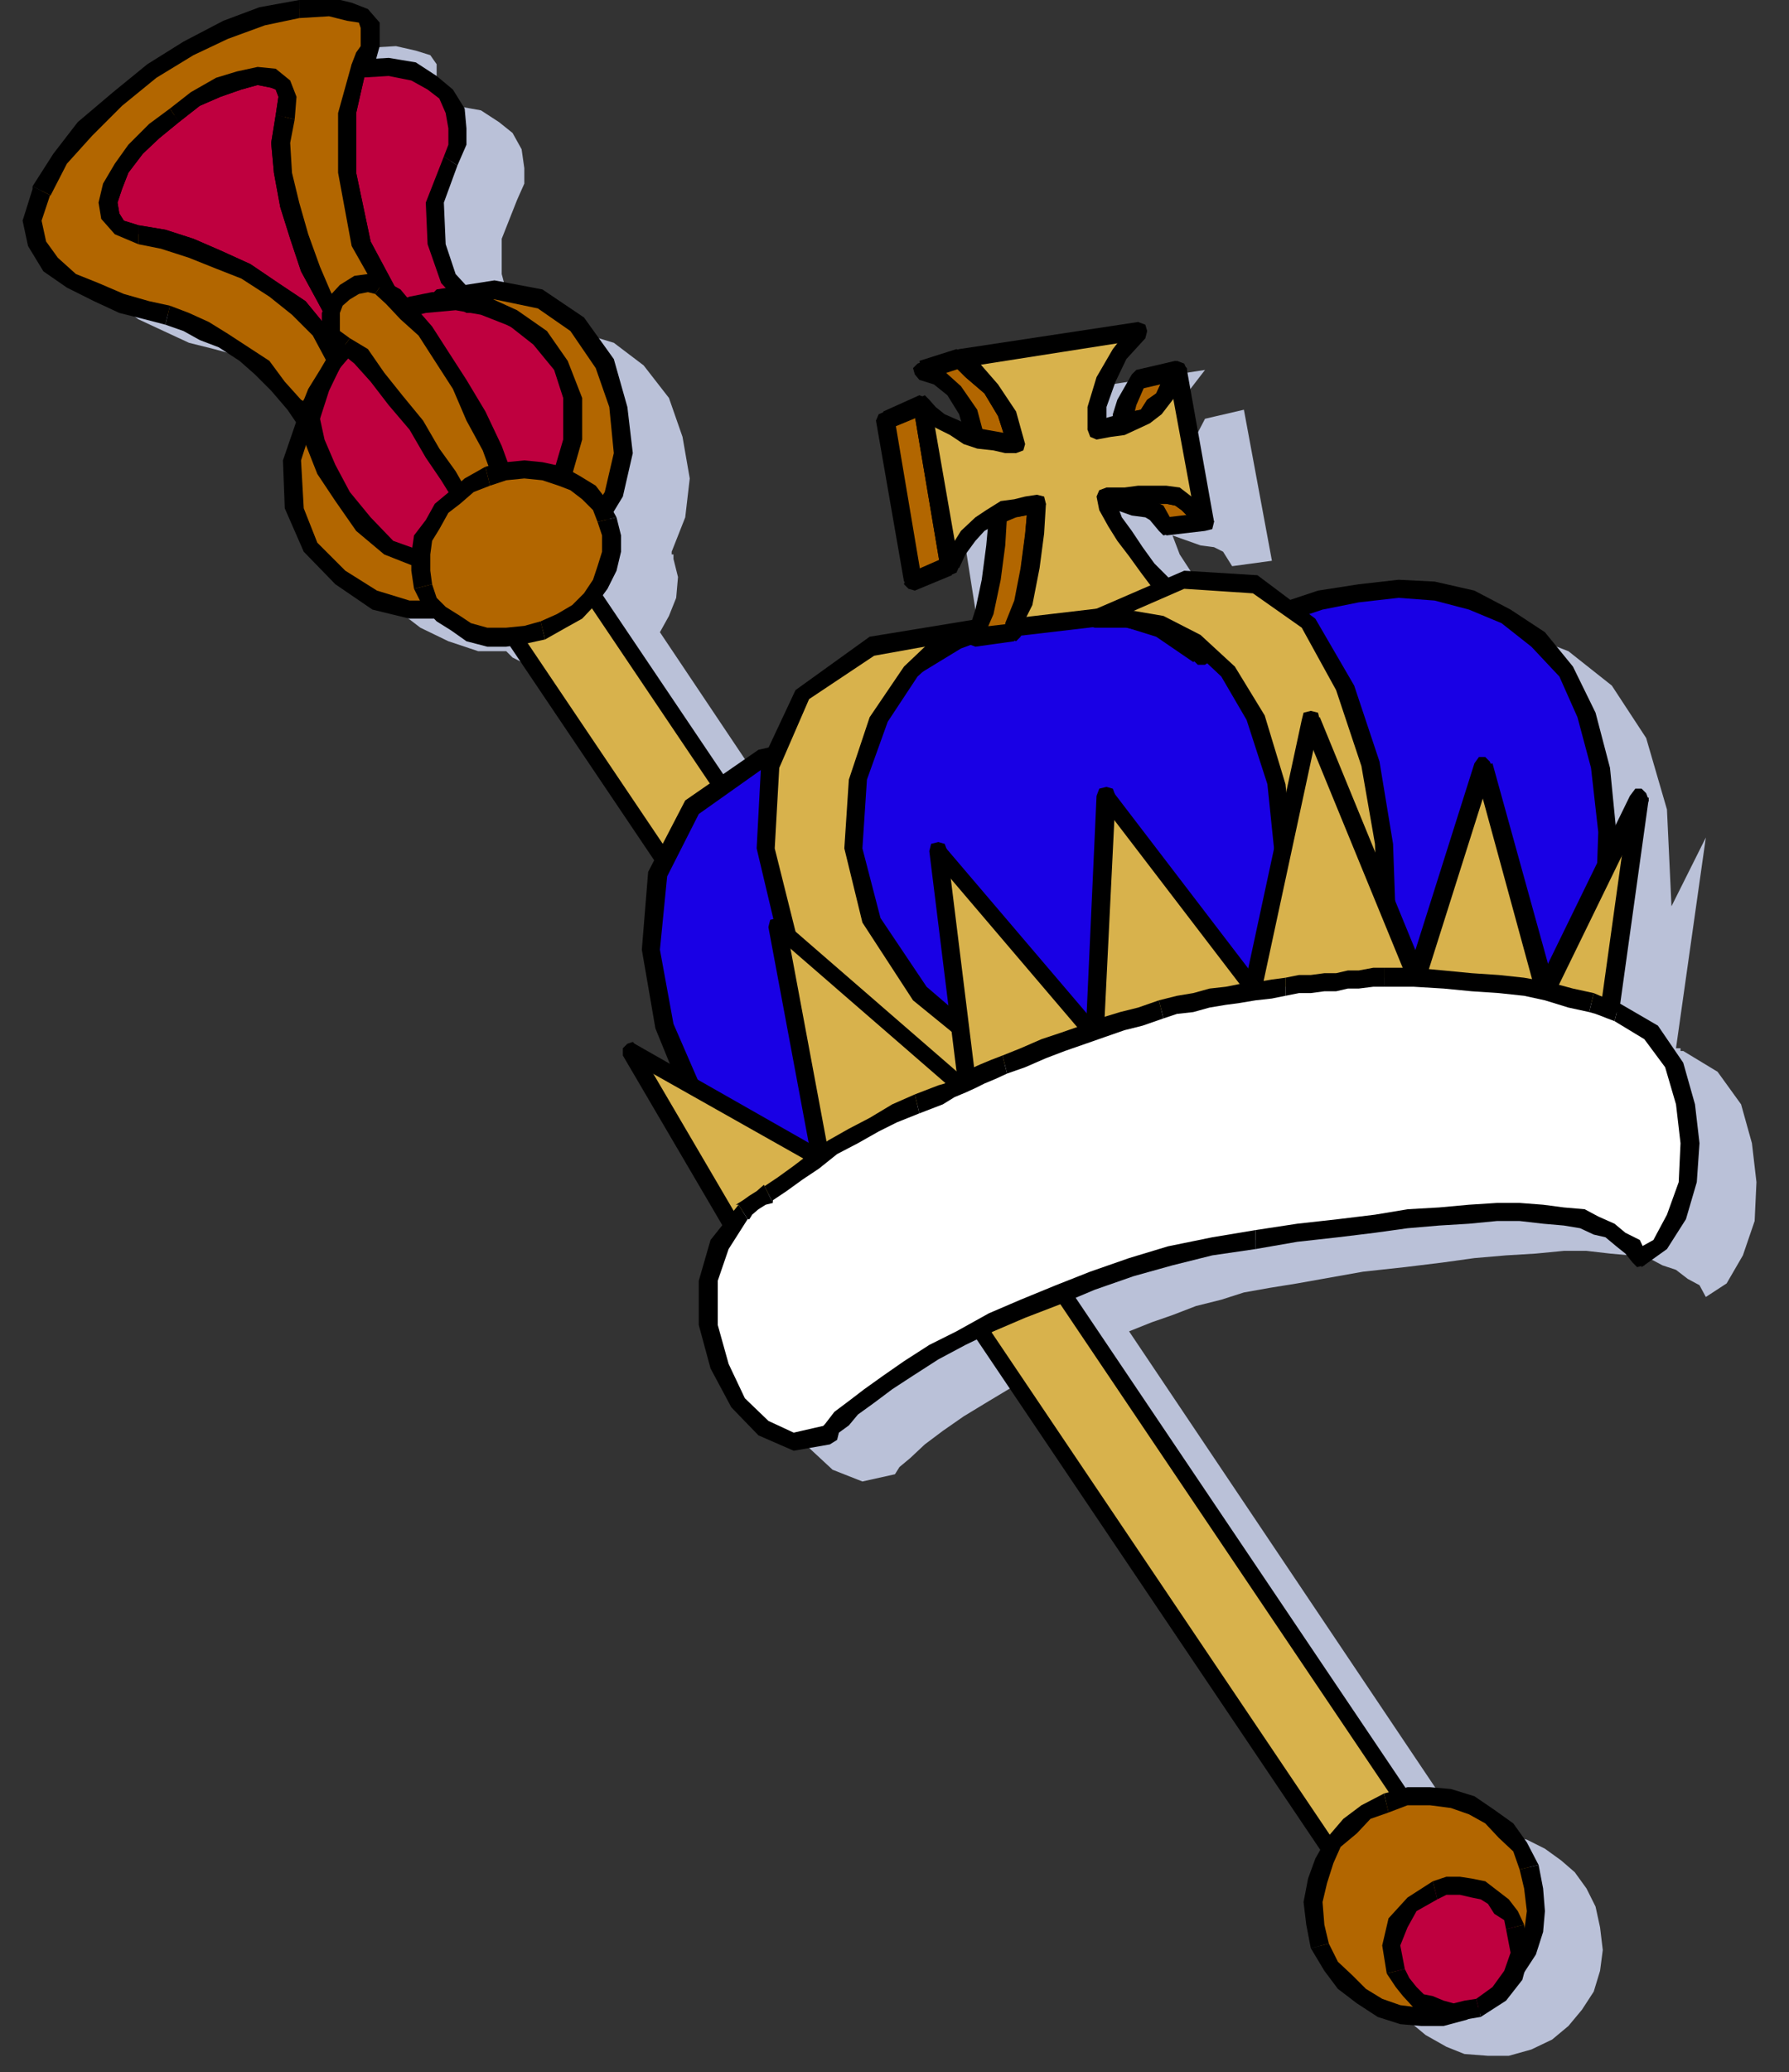 <?xml version="1.0" encoding="UTF-8" standalone="no"?>
<svg
   xmlns:ooo="http://xml.openoffice.org/svg/export"
   xmlns:dc="http://purl.org/dc/elements/1.1/"
   xmlns:cc="http://creativecommons.org/ns#"
   xmlns:rdf="http://www.w3.org/1999/02/22-rdf-syntax-ns#"
   xmlns:svg="http://www.w3.org/2000/svg"
   xmlns="http://www.w3.org/2000/svg"
   xmlns:sodipodi="http://sodipodi.sourceforge.net/DTD/sodipodi-0.dtd"
   xmlns:inkscape="http://www.inkscape.org/namespaces/inkscape"
   version="1.2"
   width="19.79mm"
   height="22.91mm"
   viewBox="0 0 1979 2291"
   preserveAspectRatio="xMidYMid"
   xml:space="preserve"
   id="svg365"
   sodipodi:docname="crown.svg"
   style="fill-rule:evenodd;stroke-width:28.222;stroke-linejoin:round"
   inkscape:version="0.92.5 (2060ec1f9f, 2020-04-08)"><rect x="0" y="0" width="1979" height="2291" fill="#333333" stroke="none"/><sodipodi:namedview
   pagecolor="#ffffff"
   bordercolor="#666666"
   borderopacity="1"
   objecttolerance="10"
   gridtolerance="10"
   guidetolerance="10"
   inkscape:pageopacity="0"
   inkscape:pageshadow="2"
   inkscape:window-width="664"
   inkscape:window-height="487"
   id="namedview367"
   showgrid="false"
   inkscape:zoom="0.2102413"
   inkscape:cx="37.417324"
   inkscape:cy="43.275589"
   inkscape:window-x="0"
   inkscape:window-y="0"
   inkscape:window-maximized="0"
   inkscape:current-layer="svg365" />
 <defs
   class="ClipPathGroup"
   id="defs8">
  <clipPath
   id="presentation_clip_path"
   clipPathUnits="userSpaceOnUse">
   <rect
   x="0"
   y="0"
   width="21000"
   height="29700"
   id="rect2" />
  </clipPath>
  <clipPath
   id="presentation_clip_path_shrink"
   clipPathUnits="userSpaceOnUse">
   <rect
   x="21"
   y="29"
   width="20958"
   height="29641"
   id="rect5" />
  </clipPath>
 </defs>
 <defs
   class="TextShapeIndex"
   id="defs12">
  <g
   ooo:slide="id1"
   ooo:id-list="id3"
   id="g10" />
 </defs>
 <defs
   class="EmbeddedBulletChars"
   id="defs44">
  <g
   id="bullet-char-template-57356"
   transform="matrix(4.8828125e-4,0,0,-4.8828125e-4,0,0)">
   <path
   d="M 580,1141 1163,571 580,0 -4,571 Z"
   id="path14"
   inkscape:connector-curvature="0" />
  </g>
  <g
   id="bullet-char-template-57354"
   transform="matrix(4.8828125e-4,0,0,-4.8828125e-4,0,0)">
   <path
   d="M 8,1128 H 1137 V 0 H 8 Z"
   id="path17"
   inkscape:connector-curvature="0" />
  </g>
  <g
   id="bullet-char-template-10146"
   transform="matrix(4.8828125e-4,0,0,-4.8828125e-4,0,0)">
   <path
   d="M 174,0 602,739 174,1481 1456,739 Z M 1358,739 309,1346 659,739 Z"
   id="path20"
   inkscape:connector-curvature="0" />
  </g>
  <g
   id="bullet-char-template-10132"
   transform="matrix(4.8828125e-4,0,0,-4.8828125e-4,0,0)">
   <path
   d="M 2015,739 1276,0 H 717 l 543,543 H 174 v 393 h 1086 l -543,545 h 557 z"
   id="path23"
   inkscape:connector-curvature="0" />
  </g>
  <g
   id="bullet-char-template-10007"
   transform="matrix(4.8828125e-4,0,0,-4.8828125e-4,0,0)">
   <path
   d="m 0,-2 c -7,16 -16,29 -25,39 l 381,530 c -94,256 -141,385 -141,387 0,25 13,38 40,38 9,0 21,-2 34,-5 21,4 42,12 65,25 l 27,-13 111,-251 280,301 64,-25 24,25 c 21,-10 41,-24 62,-43 C 886,937 835,863 770,784 769,783 710,716 594,584 L 774,223 c 0,-27 -21,-55 -63,-84 l 16,-20 C 717,90 699,76 672,76 641,76 570,178 457,381 L 164,-76 c -22,-34 -53,-51 -92,-51 -42,0 -63,17 -64,51 -7,9 -10,24 -10,44 0,9 1,19 2,30 z"
   id="path26"
   inkscape:connector-curvature="0" />
  </g>
  <g
   id="bullet-char-template-10004"
   transform="matrix(4.8828125e-4,0,0,-4.8828125e-4,0,0)">
   <path
   d="M 285,-33 C 182,-33 111,30 74,156 52,228 41,333 41,471 c 0,78 14,145 41,201 34,71 87,106 158,106 53,0 88,-31 106,-94 l 23,-176 c 8,-64 28,-97 59,-98 l 735,706 c 11,11 33,17 66,17 42,0 63,-15 63,-46 V 965 c 0,-36 -10,-64 -30,-84 L 442,47 C 390,-6 338,-33 285,-33 Z"
   id="path29"
   inkscape:connector-curvature="0" />
  </g>
  <g
   id="bullet-char-template-9679"
   transform="matrix(4.8828125e-4,0,0,-4.8828125e-4,0,0)">
   <path
   d="M 813,0 C 632,0 489,54 383,161 276,268 223,411 223,592 c 0,181 53,324 160,431 106,107 249,161 430,161 179,0 323,-54 432,-161 108,-107 162,-251 162,-431 0,-180 -54,-324 -162,-431 C 1136,54 992,0 813,0 Z"
   id="path32"
   inkscape:connector-curvature="0" />
  </g>
  <g
   id="bullet-char-template-8226"
   transform="matrix(4.8828125e-4,0,0,-4.8828125e-4,0,0)">
   <path
   d="m 346,457 c -73,0 -137,26 -191,78 -54,51 -81,114 -81,188 0,73 27,136 81,188 54,52 118,78 191,78 73,0 134,-26 185,-79 51,-51 77,-114 77,-187 0,-75 -25,-137 -76,-188 -50,-52 -112,-78 -186,-78 z"
   id="path35"
   inkscape:connector-curvature="0" />
  </g>
  <g
   id="bullet-char-template-8211"
   transform="matrix(4.8828125e-4,0,0,-4.8828125e-4,0,0)">
   <path
   d="M -4,459 H 1135 V 606 H -4 Z"
   id="path38"
   inkscape:connector-curvature="0" />
  </g>
  <g
   id="bullet-char-template-61548"
   transform="matrix(4.8828125e-4,0,0,-4.8828125e-4,0,0)">
   <path
   d="m 173,740 c 0,163 58,303 173,419 116,115 255,173 419,173 163,0 302,-58 418,-173 116,-116 174,-256 174,-419 0,-163 -58,-303 -174,-418 C 1067,206 928,148 765,148 601,148 462,206 346,322 231,437 173,577 173,740 Z"
   id="path41"
   inkscape:connector-curvature="0" />
  </g>
 </defs>
 <g
   id="g49"
   transform="translate(-9510,-13704)">
  <g
   id="id2"
   class="Master_Slide">
   <g
   id="bg-id2"
   class="Background" />
   <g
   id="bo-id2"
   class="BackgroundObjects" />
  </g>
 </g>
 <g
   class="SlideGroup"
   id="g363"
   transform="translate(-9510,-13704)">
  <g
   id="g361">
   <g
   id="container-id1">
    <g
   id="id1"
   class="Slide"
   clip-path="url(#presentation_clip_path)">
     <g
   class="Page"
   id="g357">
      <g
   class="Graphic"
   id="g355">
       <g
   id="id3">
        <rect
   class="BoundingBox"
   x="9510"
   y="13704"
   width="1979"
   height="2291"
   id="rect51"
   style="fill:none;stroke:none" />
        <defs
   id="defs56">
         <clipPath
   id="clip_path_1"
   clipPathUnits="userSpaceOnUse">
          <path
   d="m 9510,13704 h 1978 v 2290 H 9510 Z"
   id="path53"
   inkscape:connector-curvature="0" />
         </clipPath>
        </defs>
        <g
   clip-path="url(#clip_path_1)"
   id="g352">
         <path
   d="m 11372,14866 h -3 v -3 h -2 -3 l 33,-233 -38,76 -5,-107 -23,-79 -38,-58 -48,-38 -54,-21 -58,-5 -61,8 -56,15 -15,-10 -16,-10 -15,-8 -18,-5 -18,-3 h -20 l -20,3 -23,5 -23,-25 -18,-28 -15,-23 -8,-21 31,11 15,2 10,5 10,16 44,-6 -31,-167 -43,10 -13,25 -5,18 -8,8 -20,5 v -26 l 10,-30 16,-28 20,-26 -201,31 -41,13 18,7 18,15 15,23 10,28 46,8 h -13 l -12,-3 -16,-2 -15,-5 -15,-8 -15,-7 -11,-8 -10,-10 -38,18 28,178 41,-18 7,-16 11,-12 10,-10 10,-11 10,-5 10,-5 13,-5 10,-2 -10,2 -8,3 -5,5 h -2 l -3,28 -2,33 -8,35 -10,28 -46,3 -41,8 -35,12 -31,16 -23,20 -20,23 -15,28 -13,28 -18,7 -15,8 -15,8 -13,10 -140,-209 10,-18 8,-20 2,-23 -5,-20 v -3 -2 h -2 v -3 l 15,-38 5,-43 -8,-46 -15,-43 -28,-36 -33,-25 -43,-13 -51,3 -20,-28 -10,-38 v -39 l 17,-43 8,-18 v -17 l -3,-21 -10,-18 -15,-12 -20,-13 -28,-5 -33,3 7,-13 5,-13 v -13 -10 l -7,-10 -16,-5 -22,-5 -34,2 -40,8 -41,15 -41,21 -40,25 -39,31 -35,33 -28,33 -20,35 -11,33 5,26 16,23 23,17 28,13 28,13 28,7 22,6 21,7 20,8 21,13 20,12 18,16 20,20 15,18 16,23 -13,50 2,44 13,35 23,33 30,23 31,15 33,11 h 31 l 7,7 10,5 8,5 10,5 10,3 13,3 h 10 13 l 165,244 -10,61 3,63 12,64 23,61 -63,-36 112,191 -21,36 -7,43 5,43 12,43 21,38 28,26 33,13 36,-8 5,-8 12,-10 16,-15 20,-15 23,-16 28,-17 30,-18 33,-18 387,575 -10,25 -5,25 v 28 l 5,28 13,23 12,18 18,15 23,13 20,8 26,2 h 23 l 25,-7 23,-11 18,-15 15,-18 13,-20 7,-23 3,-23 -3,-25 -5,-23 -10,-20 -13,-18 -15,-13 -18,-13 -20,-10 -20,-5 h -21 l -23,3 -376,-560 25,-10 23,-8 26,-10 28,-7 25,-8 28,-5 31,-5 28,-5 45,-8 46,-5 41,-5 36,-5 35,-3 33,-2 31,-3 h 25 l 26,3 22,2 21,3 15,8 15,5 13,10 13,7 7,13 23,-15 18,-31 13,-38 2,-43 -5,-43 -12,-43 -26,-36 z"
   id="path58"
   inkscape:connector-curvature="0"
   style="fill:#bac1d8;stroke:none" />
         <path
   d="m 11013,15797 -959,-1424 -12,-21 -3,-20 8,-18 12,-12 16,-8 20,-3 20,8 18,15 959,1424 z"
   id="path60"
   inkscape:connector-curvature="0"
   style="fill:#d8b24c;stroke:none" />
         <path
   d="m 10047,14378 v 0 l 959,1424 15,-10 -959,-1424 v 0 0 l -5,-5 -5,2 -5,5 z"
   id="path62"
   inkscape:connector-curvature="0"
   style="fill:#000000;stroke:none" />
         <path
   d="m 10141,14309 v 0 l -21,-18 -25,-10 -23,3 -18,10 -15,15 -10,23 2,23 16,23 15,-10 -10,-18 -3,-18 5,-13 11,-10 12,-5 18,-2 15,5 16,12 v 0 z"
   id="path64"
   inkscape:connector-curvature="0"
   style="fill:#000000;stroke:none" />
         <path
   d="m 11097,15746 3,-13 -959,-1424 -15,10 959,1424 2,-12 -2,12 5,5 7,-2 3,-5 v -8 z"
   id="path66"
   inkscape:connector-curvature="0"
   style="fill:#000000;stroke:none" />
         <path
   d="m 11006,15802 12,2 79,-58 -10,-15 -79,58 13,3 -13,-3 -5,5 3,5 5,5 h 7 z"
   id="path68"
   inkscape:connector-curvature="0"
   style="fill:#000000;stroke:none" />
         <path
   d="m 10156,14141 -15,-30 -18,-23 -23,-20 -28,-16 -28,-10 -30,-5 -33,3 -31,7 -28,16 -25,20 -18,23 -15,28 -11,30 -5,28 v 31 l 8,28 15,30 18,23 23,20 28,16 28,10 30,5 33,-3 31,-7 28,-15 25,-18 21,-23 15,-28 10,-28 5,-31 -2,-30 z"
   id="path70"
   inkscape:connector-curvature="0"
   style="fill:#bf003f;stroke:none" />
         <path
   d="m 9953,14057 v 0 l 28,-7 33,-3 28,5 28,11 25,12 20,21 18,20 13,28 20,-5 -18,-33 -17,-26 -26,-20 -30,-18 -28,-10 -33,-5 -33,2 -33,8 v 0 z"
   id="path72"
   inkscape:connector-curvature="0"
   style="fill:#000000;stroke:none" />
         <path
   d="m 9866,14248 v 0 l -8,-25 v -31 l 6,-25 10,-31 12,-25 18,-21 23,-20 26,-13 -5,-20 -31,18 -28,20 -18,26 -18,30 -10,31 -5,30 v 31 l 8,30 v 0 z"
   id="path74"
   inkscape:connector-curvature="0"
   style="fill:#000000;stroke:none" />
         <path
   d="m 10059,14335 v 0 l -28,7 -33,3 -28,-5 -28,-10 -25,-13 -20,-21 -18,-20 -13,-28 -20,5 18,33 17,26 26,20 30,18 28,10 33,5 33,-2 34,-8 v 0 z"
   id="path76"
   inkscape:connector-curvature="0"
   style="fill:#000000;stroke:none" />
         <path
   d="m 10146,14144 v 0 l 8,28 2,30 -5,28 -10,28 -13,26 -18,20 -25,18 -26,13 6,20 30,-18 25,-18 23,-25 18,-31 10,-28 5,-33 -2,-30 -8,-33 v 0 z"
   id="path78"
   inkscape:connector-curvature="0"
   style="fill:#000000;stroke:none" />
         <path
   d="m 9907,13780 -13,49 v 66 l 15,79 41,73 8,-2 7,-3 13,-2 10,-3 h 13 l 10,-2 13,2 7,3 -25,-28 -13,-38 -2,-46 18,-46 7,-18 v -18 l -2,-20 -11,-18 -15,-12 -20,-13 -28,-5 z"
   id="path80"
   inkscape:connector-curvature="0"
   style="fill:#bf003f;stroke:none" />
         <path
   d="m 9948,14037 10,5 -38,-71 -16,-76 v -66 l 10,-44 -15,-10 -15,54 v 66 l 15,81 43,76 11,5 -11,-5 6,5 7,-2 3,-5 v -8 z"
   id="path82"
   inkscape:connector-curvature="0"
   style="fill:#000000;stroke:none" />
         <path
   d="m 10026,14047 11,-18 -11,-2 -15,-3 -10,3 h -13 l -10,2 -15,3 -8,3 -7,2 5,20 7,-2 8,-3 10,-2 10,-3 h 13 l 10,-2 10,2 5,3 11,-18 -11,18 h 8 l 8,-8 v -7 l -5,-6 z"
   id="path84"
   inkscape:connector-curvature="0"
   style="fill:#000000;stroke:none" />
         <path
   d="m 10001,13877 v 0 l -20,51 2,46 15,43 28,30 11,-15 -23,-25 -11,-33 -2,-46 15,-41 v 0 z"
   id="path86"
   inkscape:connector-curvature="0"
   style="fill:#000000;stroke:none" />
         <path
   d="m 9914,13785 -7,5 33,-2 25,5 18,10 13,10 7,16 3,17 v 18 l -5,13 15,10 10,-23 v -18 l -2,-22 -13,-21 -18,-15 -23,-15 -30,-5 -33,2 -8,5 8,-5 -8,3 -2,7 2,8 8,2 z"
   id="path88"
   inkscape:connector-curvature="0"
   style="fill:#000000;stroke:none" />
         <path
   d="m 9897,14080 -13,-20 -15,-28 -16,-31 -12,-35 -10,-36 -8,-35 -3,-33 5,-28 3,-23 -5,-13 -10,-8 -18,-2 -20,5 -23,8 -26,12 -23,18 -23,18 -20,20 -15,21 -10,20 -5,18 2,15 10,13 21,7 28,5 30,11 31,12 30,13 31,20 28,21 23,25 17,31 z"
   id="path90"
   inkscape:connector-curvature="0"
   style="fill:#bf003f;stroke:none" />
         <path
   d="m 9815,13831 v 0 l -5,31 3,33 7,38 11,35 12,36 18,33 15,28 13,20 15,-10 -12,-20 -16,-28 -12,-28 -13,-36 -10,-35 -8,-33 -2,-33 5,-26 v 0 z"
   id="path92"
   inkscape:connector-curvature="0"
   style="fill:#000000;stroke:none" />
         <path
   d="m 9708,13839 v 0 l 23,-18 23,-10 23,-8 18,-5 15,3 5,2 3,8 -3,20 21,5 2,-25 -7,-18 -16,-13 -20,-2 -23,5 -23,7 -28,16 -23,18 v 0 z"
   id="path94"
   inkscape:connector-curvature="0"
   style="fill:#000000;stroke:none" />
         <path
   d="m 9663,13953 v 0 l -16,-5 -5,-8 -2,-12 5,-15 7,-18 16,-21 18,-17 22,-18 -10,-15 -23,17 -23,23 -15,21 -13,22 -5,21 3,18 15,17 26,11 v 0 z"
   id="path96"
   inkscape:connector-curvature="0"
   style="fill:#000000;stroke:none" />
         <path
   d="m 9874,14096 18,2 -21,-33 -23,-28 -30,-20 -31,-21 -33,-15 -30,-13 -31,-10 -30,-5 v 21 l 25,5 31,10 30,12 28,11 31,20 25,20 23,23 15,28 18,3 -18,-3 5,5 8,3 5,-5 3,-8 z"
   id="path98"
   inkscape:connector-curvature="0"
   style="fill:#000000;stroke:none" />
         <path
   d="m 9889,14085 v -10 l -15,21 15,10 15,-21 v -10 10 -7 l -2,-5 -8,-3 -5,5 z"
   id="path100"
   inkscape:connector-curvature="0"
   style="fill:#000000;stroke:none" />
         <path
   d="m 9881,14101 -10,17 -10,18 -8,21 -2,17 -15,-22 -18,-21 -18,-20 -20,-15 -23,-16 -21,-10 -20,-10 -20,-8 -23,-5 -28,-7 -28,-13 -28,-13 -23,-18 -15,-22 -5,-26 10,-33 20,-36 28,-33 36,-33 38,-30 41,-26 40,-20 41,-15 41,-8 33,-2 23,5 15,5 8,10 v 10 13 l -6,13 -7,12 -13,49 v 66 l 15,79 41,73 -15,5 -13,8 -13,10 -12,10 -13,-20 -15,-28 -16,-31 -12,-35 -10,-36 -8,-35 -3,-33 5,-28 3,-23 -5,-13 -10,-8 -18,-2 -20,5 -23,8 -26,12 -23,18 -23,18 -20,20 -15,21 -10,20 -5,18 2,15 10,13 21,7 28,5 30,11 31,12 30,13 31,20 28,21 23,25 z"
   id="path102"
   inkscape:connector-curvature="0"
   style="fill:#b26600;stroke:none" />
         <path
   d="m 9843,14179 18,-5 3,-15 7,-20 8,-15 10,-18 -15,-10 -10,17 -13,21 -8,20 -2,20 17,-5 -17,5 2,8 8,3 7,-3 3,-8 z"
   id="path104"
   inkscape:connector-curvature="0"
   style="fill:#000000;stroke:none" />
         <path
   d="m 9693,14063 v 0 l 20,7 18,10 21,8 23,15 17,15 18,18 18,21 15,22 15,-10 -15,-23 -18,-20 -17,-23 -23,-15 -23,-15 -21,-13 -22,-10 -21,-8 v 0 z"
   id="path106"
   inkscape:connector-curvature="0"
   style="fill:#000000;stroke:none" />
         <path
   d="m 9546,13910 v 3 l -11,35 6,28 17,28 26,18 30,15 28,13 28,7 23,6 5,-21 -23,-5 -28,-8 -28,-12 -25,-10 -20,-18 -13,-18 -5,-23 10,-30 v 2 z"
   id="path108"
   inkscape:connector-curvature="0"
   style="fill:#000000;stroke:none" />
         <path
   d="m 9841,13704 v 0 l -44,8 -40,15 -44,23 -40,25 -38,31 -39,33 -27,35 -23,36 20,10 18,-35 28,-31 33,-33 38,-31 41,-25 38,-18 41,-15 38,-8 v 0 z"
   id="path110"
   inkscape:connector-curvature="0"
   style="fill:#000000;stroke:none" />
         <path
   d="m 9914,13785 v 0 l 11,-12 5,-18 v -13 -13 l -13,-15 -18,-7 -25,-6 -33,3 v 20 l 33,-2 20,5 13,2 2,6 v 7 13 l -5,7 -5,13 v 0 0 8 l 5,5 5,2 z"
   id="path112"
   inkscape:connector-curvature="0"
   style="fill:#000000;stroke:none" />
         <path
   d="m 9953,14057 5,-15 -38,-71 -16,-76 v -66 l 10,-44 -15,-10 -15,54 v 66 l 15,81 43,76 6,-15 -6,15 6,5 7,-2 3,-5 v -8 z"
   id="path114"
   inkscape:connector-curvature="0"
   style="fill:#000000;stroke:none" />
         <path
   d="m 9889,14085 15,3 10,-10 13,-10 10,-5 16,-6 -5,-20 -16,5 -15,10 -13,11 -15,10 15,2 -15,-2 -3,7 3,8 8,2 7,-2 z"
   id="path116"
   inkscape:connector-curvature="0"
   style="fill:#000000;stroke:none" />
         <path
   d="m 9815,13831 v 0 l -5,31 3,33 7,38 11,35 12,36 18,33 15,28 13,20 15,-10 -12,-20 -16,-28 -12,-28 -13,-36 -10,-35 -8,-33 -2,-33 5,-26 v 0 z"
   id="path118"
   inkscape:connector-curvature="0"
   style="fill:#000000;stroke:none" />
         <path
   d="m 9708,13839 v 0 l 23,-18 23,-10 23,-8 18,-5 15,3 5,2 3,8 -3,20 21,5 2,-25 -7,-18 -16,-13 -20,-2 -23,5 -23,7 -28,16 -23,18 v 0 z"
   id="path120"
   inkscape:connector-curvature="0"
   style="fill:#000000;stroke:none" />
         <path
   d="m 9663,13953 v 0 l -16,-5 -5,-8 -2,-12 5,-15 7,-18 16,-21 18,-17 22,-18 -10,-15 -23,17 -23,23 -15,21 -13,22 -5,21 3,18 15,17 26,11 v 0 z"
   id="path122"
   inkscape:connector-curvature="0"
   style="fill:#000000;stroke:none" />
         <path
   d="m 9889,14106 3,-8 -21,-33 -23,-28 -30,-20 -31,-21 -33,-15 -30,-13 -31,-10 -30,-5 v 21 l 25,5 31,10 30,12 28,11 31,20 25,20 23,23 15,28 3,-7 -3,7 5,5 8,3 5,-5 3,-8 z"
   id="path124"
   inkscape:connector-curvature="0"
   style="fill:#000000;stroke:none" />
         <path
   d="m 9853,14152 v 15 l 5,25 13,31 18,30 23,31 28,25 33,13 36,2 17,41 -28,13 h -35 l -38,-10 -39,-26 -33,-33 -17,-43 -3,-53 z"
   id="path126"
   inkscape:connector-curvature="0"
   style="fill:#b26600;stroke:none" />
         <path
   d="m 10019,14322 -10,-8 -36,-2 -28,-10 -25,-26 -23,-28 -16,-30 -12,-28 -5,-23 v -10 l -21,-11 v 21 l 5,28 13,33 20,30 23,33 31,26 38,15 36,3 -11,-8 11,8 7,-3 3,-8 -3,-7 -7,-3 z"
   id="path128"
   inkscape:connector-curvature="0"
   style="fill:#000000;stroke:none" />
         <path
   d="m 10034,14373 3,-10 -18,-41 -21,5 18,41 3,-11 -3,11 5,5 8,2 5,-5 3,-7 z"
   id="path130"
   inkscape:connector-curvature="0"
   style="fill:#000000;stroke:none" />
         <path
   d="m 9864,14157 -18,-11 -23,67 2,53 21,48 35,36 41,28 41,10 h 35 l 36,-15 -15,-16 -21,11 h -35 l -36,-11 -35,-22 -31,-31 -15,-38 -3,-53 18,-56 -18,-11 18,11 v -8 l -3,-5 -7,-3 -5,5 z"
   id="path132"
   inkscape:connector-curvature="0"
   style="fill:#000000;stroke:none" />
         <path
   d="m 10026,14263 44,-22 -16,-41 -17,-36 -18,-35 -21,-31 -17,-28 -21,-20 -15,-18 -15,-10 -13,-5 -13,2 -12,8 -11,10 -5,13 v 13 l 3,12 13,10 17,13 18,23 21,25 22,28 18,31 18,25 13,21 z"
   id="path134"
   inkscape:connector-curvature="0"
   style="fill:#b26600;stroke:none" />
         <path
   d="m 10059,14243 6,-10 -44,23 10,15 44,-23 5,-10 -5,10 5,-5 -3,-8 -5,-2 h -7 z"
   id="path136"
   inkscape:connector-curvature="0"
   style="fill:#000000;stroke:none" />
         <path
   d="m 9925,14029 v 0 l 12,11 16,17 20,18 18,28 20,31 15,35 18,33 15,41 21,-5 -15,-41 -18,-38 -21,-35 -20,-31 -18,-28 -20,-23 -15,-18 -18,-10 v 0 z"
   id="path138"
   inkscape:connector-curvature="0"
   style="fill:#000000;stroke:none" />
         <path
   d="m 9897,14078 v 0 l -11,-8 v -7 -13 l 3,-8 8,-7 10,-6 10,-2 8,2 10,-15 -18,-7 -15,2 -16,10 -12,13 -8,18 v 13 l 5,17 15,13 v 0 z"
   id="path140"
   inkscape:connector-curvature="0"
   style="fill:#000000;stroke:none" />
         <path
   d="m 10021,14256 13,2 -8,-12 -12,-21 -18,-25 -18,-31 -23,-28 -20,-25 -18,-26 -20,-12 -11,15 16,13 18,20 20,26 23,27 18,31 17,25 13,21 8,12 12,3 -12,-3 5,6 7,-3 3,-5 v -8 z"
   id="path142"
   inkscape:connector-curvature="0"
   style="fill:#000000;stroke:none" />
         <path
   d="m 9996,14035 h 23 l 28,7 30,13 31,23 23,30 12,36 v 46 l -15,53 36,48 25,-40 10,-46 -5,-51 -15,-48 -31,-43 -40,-28 -51,-11 z"
   id="path144"
   inkscape:connector-curvature="0"
   style="fill:#b26600;stroke:none" />
         <path
   d="m 10136,14238 2,8 16,-56 v -46 l -16,-41 -23,-33 -33,-23 -33,-15 -30,-8 h -23 v 21 h 23 l 25,7 28,11 28,22 23,28 10,31 v 46 l -15,51 2,7 -2,-7 2,7 6,5 7,-2 5,-5 z"
   id="path146"
   inkscape:connector-curvature="0"
   style="fill:#000000;stroke:none" />
         <path
   d="m 10156,14284 15,2 -35,-48 -16,10 36,48 15,3 -15,-3 5,6 8,-3 2,-5 v -8 z"
   id="path148"
   inkscape:connector-curvature="0"
   style="fill:#000000;stroke:none" />
         <path
   d="m 9996,14024 2,21 59,-10 48,10 36,25 28,41 15,43 5,51 -10,43 -23,36 15,15 28,-46 11,-48 -6,-51 -15,-53 -33,-46 -46,-31 -53,-10 -64,10 3,21 -3,-21 -5,5 -2,8 5,5 7,3 z"
   id="path150"
   inkscape:connector-curvature="0"
   style="fill:#000000;stroke:none" />
         <path
   d="m 10182,14279 -8,-16 -13,-15 -15,-10 -15,-8 -21,-5 -20,-2 -20,2 -21,5 -20,11 -15,12 -16,13 -10,18 -10,15 -3,18 v 18 l 3,17 8,18 12,13 16,10 15,10 20,5 h 21 l 20,-2 20,-5 21,-10 17,-11 16,-15 10,-15 8,-18 5,-18 v -18 z"
   id="path152"
   inkscape:connector-curvature="0"
   style="fill:#b26600;stroke:none" />
         <path
   d="m 10052,14241 v 0 l 18,-6 20,-2 20,2 18,6 13,5 13,10 12,12 5,13 21,-5 -10,-18 -13,-17 -18,-11 -18,-10 -23,-5 -20,-2 -20,2 -23,5 v 0 z"
   id="path154"
   inkscape:connector-curvature="0"
   style="fill:#000000;stroke:none" />
         <path
   d="m 9988,14350 v 0 l -2,-15 v -18 l 2,-15 8,-13 10,-18 13,-10 15,-13 18,-7 -5,-21 -23,13 -15,13 -18,15 -10,18 -13,17 -3,21 v 18 l 3,20 v 0 z"
   id="path156"
   inkscape:connector-curvature="0"
   style="fill:#000000;stroke:none" />
         <path
   d="m 10108,14391 v 0 l -18,5 -20,2 h -21 l -18,-5 -12,-8 -16,-10 -10,-10 -5,-15 -20,5 10,20 15,16 16,10 17,12 23,6 h 21 l 20,-3 23,-5 v 0 z"
   id="path158"
   inkscape:connector-curvature="0"
   style="fill:#000000;stroke:none" />
         <path
   d="m 10171,14281 v 0 l 5,15 v 18 l -5,16 -5,15 -10,15 -13,13 -17,10 -18,8 5,20 23,-13 18,-10 17,-18 11,-15 10,-20 5,-21 v -18 l -5,-20 v 0 z"
   id="path160"
   inkscape:connector-curvature="0"
   style="fill:#000000;stroke:none" />
         <path
   d="m 11202,15769 -11,-23 -15,-18 -18,-15 -20,-13 -23,-8 -23,-2 h -25 l -23,8 -23,10 -18,15 -18,18 -10,20 -7,23 -6,23 3,25 5,23 13,23 15,18 18,15 20,13 23,7 23,3 h 25 l 23,-8 23,-10 18,-15 15,-18 13,-20 8,-23 2,-23 -2,-25 z"
   id="path162"
   inkscape:connector-curvature="0"
   style="fill:#b26600;stroke:none" />
         <path
   d="m 11046,15708 v 0 l 21,-8 h 25 l 23,3 20,7 18,10 15,16 16,15 7,20 21,-5 -13,-25 -15,-21 -21,-15 -22,-15 -26,-8 -23,-2 h -25 l -26,7 v 0 z"
   id="path164"
   inkscape:connector-curvature="0"
   style="fill:#000000;stroke:none" />
         <path
   d="m 10980,15853 v 0 l -5,-21 -2,-25 5,-21 7,-22 8,-18 18,-15 15,-16 20,-7 -5,-21 -25,13 -20,15 -18,21 -13,23 -8,22 -5,26 3,25 5,26 v 0 z"
   id="path166"
   inkscape:connector-curvature="0"
   style="fill:#000000;stroke:none" />
         <path
   d="m 11128,15916 v 0 l -21,8 h -25 l -23,-3 -20,-7 -18,-11 -15,-15 -16,-15 -10,-20 -20,5 15,25 15,20 21,16 23,15 25,8 23,2 h 25 l 26,-7 v 0 z"
   id="path168"
   inkscape:connector-curvature="0"
   style="fill:#000000;stroke:none" />
         <path
   d="m 11191,15771 v 0 l 5,21 3,25 -3,23 -7,20 -10,18 -16,15 -15,16 -20,7 5,21 25,-13 21,-15 15,-21 15,-23 8,-25 2,-23 -2,-25 -5,-26 v 0 z"
   id="path170"
   inkscape:connector-curvature="0"
   style="fill:#000000;stroke:none" />
         <path
   d="m 11186,15835 -5,-13 -10,-10 -10,-10 -10,-8 -13,-2 -13,-3 h -15 l -13,5 -25,15 -15,21 -8,25 5,28 8,13 7,10 10,10 13,5 13,5 13,3 12,-3 16,-2 22,-15 16,-21 7,-25 z"
   id="path172"
   inkscape:connector-curvature="0"
   style="fill:#bf003f;stroke:none" />
         <path
   d="m 11100,15804 v 0 l 10,-5 h 15 l 13,3 10,2 8,5 7,11 11,7 2,10 20,-5 -7,-15 -10,-13 -13,-10 -13,-10 -15,-3 -13,-2 h -15 l -15,5 v 0 z"
   id="path174"
   inkscape:connector-curvature="0"
   style="fill:#000000;stroke:none" />
         <path
   d="m 11064,15881 v 0 l -5,-26 8,-20 10,-18 23,-13 -5,-20 -28,18 -21,23 -7,30 5,31 v 0 z"
   id="path176"
   inkscape:connector-curvature="0"
   style="fill:#000000;stroke:none" />
         <path
   d="m 11143,15914 v 0 l -13,2 -12,3 -11,-3 -12,-5 -10,-2 -8,-8 -8,-10 -5,-10 -20,5 10,15 8,10 12,13 16,7 12,6 16,2 12,-2 18,-3 v 0 z"
   id="path178"
   inkscape:connector-curvature="0"
   style="fill:#000000;stroke:none" />
         <path
   d="m 11176,15837 v 0 l 5,26 -7,20 -13,18 -18,13 5,20 28,-18 18,-23 8,-30 -6,-31 v 0 z"
   id="path180"
   inkscape:connector-curvature="0"
   style="fill:#000000;stroke:none" />
         <path
   d="m 11270,14813 16,-102 2,-87 -8,-71 -15,-58 -23,-49 -30,-35 -36,-26 -38,-17 -41,-11 -40,-2 -44,5 -43,8 -38,12 -36,16 -33,17 -25,18 -43,-33 -54,-15 -58,-3 -59,11 -56,20 -46,30 -35,36 -15,38 -120,28 -76,53 -39,74 -7,84 15,84 33,79 41,66 41,41 15,-10 18,-13 17,-13 21,-15 23,-13 23,-13 23,-12 25,-10 13,-6 12,-5 11,-5 12,-7 13,-5 10,-6 13,-5 13,-5 20,-7 23,-11 20,-7 23,-8 20,-7 23,-8 21,-5 23,-8 17,-5 18,-2 18,-5 18,-3 15,-3 18,-2 18,-3 15,-2 15,-3 h 13 l 15,-2 h 13 l 13,-3 h 12 l 16,-2 h 12 33 l 33,2 31,3 30,2 28,3 26,5 25,8 z"
   id="path182"
   inkscape:connector-curvature="0"
   style="fill:#1900e5;stroke:none" />
         <path
   d="m 10830,14436 13,3 25,-18 31,-15 35,-15 39,-13 40,-8 44,-5 40,3 38,10 36,15 33,26 31,33 20,45 15,56 8,71 -3,87 -15,102 h 20 l 16,-102 2,-87 -7,-71 -16,-61 -25,-51 -31,-38 -38,-25 -40,-21 -44,-10 -40,-2 -44,5 -45,7 -39,13 -35,15 -36,21 -25,18 12,2 -12,-2 -5,5 2,5 5,5 h 8 z"
   id="path184"
   inkscape:connector-curvature="0"
   style="fill:#000000;stroke:none" />
         <path
   d="m 10472,14525 10,-10 12,-33 33,-33 46,-28 54,-20 56,-10 58,2 48,15 41,28 15,-10 -45,-38 -59,-15 -58,-3 -61,10 -59,21 -46,33 -38,38 -18,43 11,-10 -11,10 3,8 8,2 7,-2 3,-8 z"
   id="path186"
   inkscape:connector-curvature="0"
   style="fill:#000000;stroke:none" />
         <path
   d="m 10355,15016 h 10 l -38,-38 -39,-66 -33,-76 -15,-82 8,-81 35,-69 72,-51 117,-28 v -20 l -123,28 -81,56 -41,79 -7,86 15,87 33,81 43,66 44,43 h 10 -10 7 l 5,-5 3,-5 -5,-5 z"
   id="path188"
   inkscape:connector-curvature="0"
   style="fill:#000000;stroke:none" />
         <path
   d="m 10522,14914 v 0 l -25,11 -25,15 -23,12 -23,13 -21,15 -17,13 -18,13 -15,10 10,15 15,-10 18,-13 18,-12 20,-16 23,-12 23,-13 20,-10 25,-10 v 0 z"
   id="path190"
   inkscape:connector-curvature="0"
   style="fill:#000000;stroke:none" />
         <path
   d="m 10619,14871 v 0 l -13,5 -12,5 -11,5 -15,5 -13,11 -7,2 -13,5 -13,5 5,21 13,-5 13,-5 13,-8 12,-5 11,-5 10,-5 12,-5 13,-6 v 0 z"
   id="path192"
   inkscape:connector-curvature="0"
   style="fill:#000000;stroke:none" />
         <path
   d="m 10792,14810 v 0 l -23,8 -20,5 -23,7 -20,8 -23,8 -21,7 -23,10 -20,8 5,20 20,-7 23,-10 21,-8 23,-8 20,-7 23,-8 20,-5 23,-8 v 0 z"
   id="path194"
   inkscape:connector-curvature="0"
   style="fill:#000000;stroke:none" />
         <path
   d="m 10932,14785 v 0 l -15,2 -18,3 -18,2 -15,3 -18,2 -18,5 -18,3 -20,5 5,20 15,-5 18,-2 18,-5 18,-3 15,-2 18,-3 18,-2 15,-3 v 0 z"
   id="path196"
   inkscape:connector-curvature="0"
   style="fill:#000000;stroke:none" />
         <path
   d="m 11041,14774 v 0 h -12 l -16,3 h -12 l -13,3 h -13 l -15,2 h -13 l -15,3 v 20 l 15,-3 h 13 l 15,-2 h 13 l 13,-3 h 12 l 16,-2 h 12 v 0 z"
   id="path198"
   inkscape:connector-curvature="0"
   style="fill:#000000;stroke:none" />
         <path
   d="m 11260,14813 13,-11 -23,-5 -26,-7 -28,-5 -28,-3 -30,-2 -31,-3 -33,-3 h -33 v 21 h 33 l 33,2 31,3 30,2 28,3 23,5 26,8 23,5 12,-10 -12,10 7,-3 5,-5 v -7 l -7,-6 z"
   id="path200"
   inkscape:connector-curvature="0"
   style="fill:#000000;stroke:none" />
         <path
   d="m 10734,14253 30,10 15,3 10,5 11,15 43,-5 -10,-13 -10,-7 -11,-8 -12,-2 h -16 -15 l -15,2 z"
   id="path202"
   inkscape:connector-curvature="0"
   style="fill:#b26600;stroke:none" />
         <path
   d="m 10800,14276 7,5 -10,-18 -15,-7 -15,-3 -31,-10 -5,20 31,11 15,2 5,3 10,12 8,5 -8,-5 5,5 8,-2 2,-5 v -8 z"
   id="path204"
   inkscape:connector-curvature="0"
   style="fill:#000000;stroke:none" />
         <path
   d="m 10835,14286 8,-15 -43,5 v 20 l 43,-5 8,-15 -8,15 8,-2 2,-8 -2,-7 -8,-3 z"
   id="path206"
   inkscape:connector-curvature="0"
   style="fill:#000000;stroke:none" />
         <path
   d="m 10736,14243 -2,20 h 20 l 15,-2 h 15 16 l 10,2 7,5 8,8 10,10 16,-10 -11,-15 -12,-8 -13,-10 -15,-2 h -16 -15 l -15,2 h -20 l -3,20 3,-20 -8,3 -3,7 3,8 8,2 z"
   id="path208"
   inkscape:connector-curvature="0"
   style="fill:#000000;stroke:none" />
         <path
   d="m 10723,14179 21,-5 7,-7 5,-18 13,-25 43,-11 -7,18 -8,13 -10,10 -10,10 -13,5 -13,5 -12,3 z"
   id="path210"
   inkscape:connector-curvature="0"
   style="fill:#b26600;stroke:none" />
         <path
   d="m 10767,14113 -5,5 -16,28 -5,16 v 2 l -18,5 v 21 l 23,-5 16,-13 5,-20 10,-23 -5,5 5,-5 v -8 l -3,-5 -7,-3 -5,5 z"
   id="path212"
   inkscape:connector-curvature="0"
   style="fill:#000000;stroke:none" />
         <path
   d="m 10823,14116 -13,-13 -43,10 5,21 43,-10 -13,-13 13,13 8,-6 v -7 l -6,-5 -7,-3 z"
   id="path214"
   inkscape:connector-curvature="0"
   style="fill:#000000;stroke:none" />
         <path
   d="m 10723,14169 v 21 l 16,-3 15,-2 13,-6 15,-7 13,-10 10,-13 10,-13 8,-20 -21,-5 -7,15 -6,13 -10,7 -7,11 -10,2 -13,5 -10,3 -16,2 v 21 -21 l -7,3 -3,7 3,8 7,3 z"
   id="path216"
   inkscape:connector-curvature="0"
   style="fill:#000000;stroke:none" />
         <path
   d="m 10520,14347 -31,-178 41,-17 31,178 z"
   id="path218"
   inkscape:connector-curvature="0"
   style="fill:#b26600;stroke:none" />
         <path
   d="m 10487,14159 -8,10 31,178 h 20 l -30,-178 -8,10 8,-10 -3,-7 -8,-3 -7,3 -3,7 z"
   id="path220"
   inkscape:connector-curvature="0"
   style="fill:#000000;stroke:none" />
         <path
   d="m 10540,14152 -13,-11 -40,18 5,20 41,-17 -13,-10 13,10 7,-5 v -8 l -5,-5 -8,-3 z"
   id="path222"
   inkscape:connector-curvature="0"
   style="fill:#000000;stroke:none" />
         <path
   d="m 10563,14340 8,-10 -31,-178 h -20 l 30,178 8,-11 -8,11 3,7 8,3 7,-3 3,-7 z"
   id="path224"
   inkscape:connector-curvature="0"
   style="fill:#000000;stroke:none" />
         <path
   d="m 10510,14347 12,10 41,-17 -5,-21 -41,18 13,10 -13,-10 -5,5 -2,8 5,5 7,2 z"
   id="path226"
   inkscape:connector-curvature="0"
   style="fill:#000000;stroke:none" />
         <path
   d="m 10657,14261 -2,35 -5,39 -8,40 -10,28 -43,5 10,-28 7,-35 5,-38 3,-33 5,-3 13,-5 12,-3 z"
   id="path228"
   inkscape:connector-curvature="0"
   style="fill:#b26600;stroke:none" />
         <path
   d="m 10632,14413 7,-5 13,-30 8,-43 5,-39 2,-35 h -20 l -3,35 -5,39 -7,38 -8,25 8,-5 -8,5 v 8 l 5,5 5,2 5,-5 z"
   id="path230"
   inkscape:connector-curvature="0"
   style="fill:#000000;stroke:none" />
         <path
   d="m 10581,14403 8,16 43,-6 v -20 l -43,5 7,15 -7,-15 -8,3 -3,7 3,8 8,3 z"
   id="path232"
   inkscape:connector-curvature="0"
   style="fill:#000000;stroke:none" />
         <path
   d="m 10611,14263 -7,11 -3,33 -5,38 -7,33 -8,25 15,10 13,-30 8,-38 5,-38 2,-33 -7,10 7,-10 -2,-8 -8,-3 -8,3 -2,8 z"
   id="path234"
   inkscape:connector-curvature="0"
   style="fill:#000000;stroke:none" />
         <path
   d="m 10667,14261 -10,-10 -13,2 -15,3 -12,5 -6,2 6,21 5,-3 12,-5 10,-2 13,-3 -10,-10 10,10 8,-3 2,-7 -2,-8 -8,-2 z"
   id="path236"
   inkscape:connector-curvature="0"
   style="fill:#000000;stroke:none" />
         <path
   d="m 10589,14187 -8,-28 -15,-23 -18,-15 -18,-8 41,-12 15,12 20,21 18,28 10,33 z"
   id="path238"
   inkscape:connector-curvature="0"
   style="fill:#b26600;stroke:none" />
         <path
   d="m 10527,14103 v 21 l 16,5 15,12 13,21 7,25 h 21 l -8,-30 -18,-26 -20,-18 -20,-10 v 21 -21 l -8,3 -5,5 2,7 5,6 z"
   id="path240"
   inkscape:connector-curvature="0"
   style="fill:#000000;stroke:none" />
         <path
   d="m 10573,14090 h -5 l -41,13 6,21 40,-13 h -5 5 l 8,-5 v -8 l -5,-5 -8,-3 z"
   id="path242"
   inkscape:connector-curvature="0"
   style="fill:#000000;stroke:none" />
         <path
   d="m 10634,14205 10,-10 -10,-36 -20,-30 -20,-23 -21,-16 -5,21 10,10 21,18 15,25 10,31 10,-10 -10,10 3,7 7,3 8,-3 2,-7 z"
   id="path244"
   inkscape:connector-curvature="0"
   style="fill:#000000;stroke:none" />
         <path
   d="m 10578,14187 11,10 45,8 v -20 l -45,-8 10,10 -10,-10 -8,2 -3,8 3,8 8,2 z"
   id="path246"
   inkscape:connector-curvature="0"
   style="fill:#000000;stroke:none" />
         <path
   d="m 10571,14101 15,12 20,21 18,28 10,33 h -12 l -13,-3 -15,-2 -16,-5 -12,-8 -16,-8 -10,-7 -10,-10 31,178 10,-18 10,-16 13,-12 12,-8 13,-8 13,-2 12,-3 13,-2 -2,33 -5,38 -8,38 -13,28 196,-23 -15,-10 -15,-15 -16,-18 -12,-18 -13,-18 -10,-15 -8,-15 -2,-13 h 20 l 15,-2 h 15 16 l 12,2 11,8 10,7 10,13 -31,-168 -7,18 -8,13 -10,10 -10,10 -13,5 -13,5 -12,3 -16,2 v -25 l 11,-30 15,-28 20,-26 z"
   id="path248"
   inkscape:connector-curvature="0"
   style="fill:#d8b24c;stroke:none" />
         <path
   d="m 10634,14205 10,-10 -10,-36 -20,-30 -20,-23 -21,-16 -5,21 10,10 21,18 15,25 10,31 10,-10 -10,10 3,7 7,3 8,-3 2,-7 z"
   id="path250"
   inkscape:connector-curvature="0"
   style="fill:#000000;stroke:none" />
         <path
   d="m 10540,14152 -18,5 13,12 10,8 16,8 15,10 15,5 18,2 13,3 h 12 v -20 h -12 l -13,-3 -13,-3 -15,-5 -10,-5 -16,-7 -10,-8 -7,-8 -18,6 18,-6 -5,-5 -6,3 -5,5 v 8 z"
   id="path252"
   inkscape:connector-curvature="0"
   style="fill:#000000;stroke:none" />
         <path
   d="m 10550,14327 21,3 -31,-178 h -20 l 30,178 21,2 -21,-2 3,7 8,3 7,-3 3,-7 z"
   id="path254"
   inkscape:connector-curvature="0"
   style="fill:#000000;stroke:none" />
         <path
   d="m 10667,14261 -10,-10 -13,2 -12,3 -15,2 -16,10 -12,8 -16,15 -10,16 -13,20 21,5 7,-15 11,-15 10,-11 12,-7 11,-5 10,-3 12,-2 13,-3 -10,-10 10,10 8,-3 2,-7 -2,-8 -8,-2 z"
   id="path256"
   inkscape:connector-curvature="0"
   style="fill:#000000;stroke:none" />
         <path
   d="m 10629,14388 8,15 15,-30 8,-41 5,-38 2,-33 h -20 l -3,33 -5,38 -7,36 -10,25 7,15 -7,-15 v 8 l 5,5 5,2 5,-5 z"
   id="path258"
   inkscape:connector-curvature="0"
   style="fill:#000000;stroke:none" />
         <path
   d="m 10820,14383 5,-18 -196,23 v 20 l 196,-23 5,-17 -5,17 8,-2 2,-8 -2,-7 -8,-3 z"
   id="path260"
   inkscape:connector-curvature="0"
   style="fill:#000000;stroke:none" />
         <path
   d="m 10734,14243 -11,10 3,15 10,18 10,16 13,17 13,18 15,20 18,16 15,10 10,-15 -15,-11 -13,-15 -15,-15 -13,-18 -12,-18 -11,-15 -5,-13 -2,-10 -10,10 10,-10 -3,-7 -7,-3 -8,3 -3,7 z"
   id="path262"
   inkscape:connector-curvature="0"
   style="fill:#000000;stroke:none" />
         <path
   d="m 10833,14281 18,-5 -11,-15 -12,-8 -13,-10 -15,-2 h -16 -15 l -15,2 h -20 v 20 h 20 l 15,-2 h 15 16 l 10,2 7,5 8,8 10,10 18,-5 -18,5 5,5 8,-2 3,-5 v -8 z"
   id="path264"
   inkscape:connector-curvature="0"
   style="fill:#000000;stroke:none" />
         <path
   d="m 10823,14116 -21,-3 31,168 h 20 l -30,-168 -21,-2 21,2 -3,-7 -8,-3 -7,3 -3,7 z"
   id="path266"
   inkscape:connector-curvature="0"
   style="fill:#000000;stroke:none" />
         <path
   d="m 10713,14179 10,11 16,-3 15,-2 13,-6 15,-7 13,-10 10,-13 10,-13 8,-20 -21,-5 -7,15 -6,13 -10,7 -7,11 -10,2 -13,5 -10,3 -16,2 11,10 -11,-10 -7,3 -3,7 3,8 7,3 z"
   id="path268"
   inkscape:connector-curvature="0"
   style="fill:#000000;stroke:none" />
         <path
   d="m 10769,14080 -7,-17 -21,27 -18,31 -10,33 v 25 h 21 v -25 l 10,-28 12,-25 21,-23 -8,-18 8,18 2,-8 -2,-7 -8,-3 -7,3 z"
   id="path270"
   inkscape:connector-curvature="0"
   style="fill:#000000;stroke:none" />
         <path
   d="m 10573,14090 -2,21 198,-31 v -20 l -198,30 -3,21 3,-21 -8,3 -2,8 2,7 8,3 z"
   id="path272"
   inkscape:connector-curvature="0"
   style="fill:#000000;stroke:none" />
         <path
   d="m 10525,14925 -56,-36 -51,-66 -38,-87 -23,-94 5,-91 36,-79 76,-53 120,-21 -39,13 -38,35 -35,54 -23,66 -5,76 20,79 53,81 95,79 -13,5 -13,5 -10,6 -13,5 -12,7 -11,5 -12,5 z"
   id="path274"
   inkscape:connector-curvature="0"
   style="fill:#d8b24c;stroke:none" />
         <path
   d="m 10594,14408 v -20 l -122,20 -82,59 -38,81 -5,94 23,97 40,89 51,69 61,38 5,-21 -50,-33 -51,-63 -36,-84 -23,-92 5,-89 33,-76 72,-48 117,-21 v -20 20 l 7,-2 3,-8 -3,-7 -7,-3 z"
   id="path276"
   inkscape:connector-curvature="0"
   style="fill:#000000;stroke:none" />
         <path
   d="m 10624,14891 3,-17 -92,-79 -51,-76 -20,-77 5,-76 23,-64 33,-50 36,-33 33,-11 v -20 l -44,15 -40,38 -38,56 -23,69 -5,76 20,82 56,86 97,79 2,-18 -2,18 h 7 l 5,-5 3,-5 -5,-5 z"
   id="path278"
   inkscape:connector-curvature="0"
   style="fill:#000000;stroke:none" />
         <path
   d="m 10522,14935 h 5 l 13,-5 13,-5 13,-8 12,-5 11,-5 10,-5 12,-5 13,-6 -5,-20 -13,5 -12,5 -11,5 -15,5 -13,11 -7,2 -13,5 -13,5 h 5 -5 l -5,5 -2,8 5,5 7,3 z"
   id="path280"
   inkscape:connector-curvature="0"
   style="fill:#000000;stroke:none" />
         <path
   d="m 11041,14785 h -12 l -16,2 h -12 l -13,3 h -13 l -15,2 h -13 l -15,3 v -127 l -10,-97 -23,-74 -31,-51 -35,-33 -38,-17 -39,-8 h -35 l 99,-43 79,5 58,43 41,71 28,84 15,89 3,84 z"
   id="path282"
   inkscape:connector-curvature="0"
   style="fill:#d8b24c;stroke:none" />
         <path
   d="m 10922,14795 10,10 15,-3 h 13 l 15,-2 h 13 l 13,-3 h 12 l 16,-2 h 12 v -21 h -12 l -16,3 h -12 l -13,3 h -13 l -15,2 h -13 l -15,3 10,10 -10,-10 -8,2 -2,8 2,7 8,3 z"
   id="path284"
   inkscape:connector-curvature="0"
   style="fill:#000000;stroke:none" />
         <path
   d="m 10716,14380 5,18 h 35 l 36,8 36,15 33,31 28,48 23,71 10,97 v 127 h 20 v -127 l -10,-97 -23,-76 -33,-54 -38,-35 -41,-21 -41,-7 h -35 l 5,18 -5,-18 -8,2 -2,8 2,8 8,2 z"
   id="path286"
   inkscape:connector-curvature="0"
   style="fill:#000000;stroke:none" />
         <path
   d="m 11041,14795 10,-10 3,-64 -3,-84 -15,-91 -28,-84 -43,-74 -64,-48 -81,-5 -104,45 10,16 94,-41 76,5 54,38 38,69 28,84 15,86 3,84 -3,64 10,-11 -10,11 3,7 7,3 8,-3 2,-7 z"
   id="path288"
   inkscape:connector-curvature="0"
   style="fill:#000000;stroke:none" />
         <path
   d="m 10382,15164 -63,-107 -112,-191 211,120 -48,-257 211,183 -33,-267 173,203 13,-264 162,213 64,-297 117,285 74,-234 68,249 105,-214 -33,237 -21,132 -25,-10 -31,-8 -38,-5 -43,-2 -48,2 -54,3 -58,5 -61,10 -64,13 -64,15 -68,20 -66,26 -69,28 -66,33 -66,38 z"
   id="path290"
   inkscape:connector-curvature="0"
   style="fill:#d8b24c;stroke:none" />
         <path
   d="m 10311,15062 v 0 l 64,107 15,-11 -63,-106 v 0 0 l -6,-5 -5,2 -5,5 z"
   id="path292"
   inkscape:connector-curvature="0"
   style="fill:#000000;stroke:none" />
         <path
   d="m 10212,14858 -13,13 112,191 16,-10 -112,-191 -13,13 13,-13 -5,-5 -6,2 -5,5 v 8 z"
   id="path294"
   inkscape:connector-curvature="0"
   style="fill:#000000;stroke:none" />
         <path
   d="m 10408,14986 15,-8 -211,-120 -10,16 211,119 15,-7 -15,7 h 8 l 5,-5 2,-5 -5,-5 z"
   id="path296"
   inkscape:connector-curvature="0"
   style="fill:#000000;stroke:none" />
         <path
   d="m 10375,14721 -15,8 48,257 h 20 l -48,-257 -15,7 15,-7 -3,-8 -7,-2 -8,2 -2,8 z"
   id="path298"
   inkscape:connector-curvature="0"
   style="fill:#000000;stroke:none" />
         <path
   d="m 10571,14912 15,-8 -211,-183 -10,15 211,183 15,-7 -15,7 h 7 l 6,-5 2,-5 -5,-5 z"
   id="path300"
   inkscape:connector-curvature="0"
   style="fill:#000000;stroke:none" />
         <path
   d="m 10555,14640 -17,5 33,267 h 20 l -33,-267 -18,5 18,-5 -3,-8 -7,-2 -8,2 -2,8 z"
   id="path302"
   inkscape:connector-curvature="0"
   style="fill:#000000;stroke:none" />
         <path
   d="m 10711,14848 17,-5 -173,-203 -15,10 173,203 18,-5 -18,5 5,5 8,-2 2,-5 v -8 z"
   id="path304"
   inkscape:connector-curvature="0"
   style="fill:#000000;stroke:none" />
         <path
   d="m 10741,14579 -18,5 -12,264 h 20 l 13,-264 -18,5 18,-5 -3,-8 -7,-2 -8,2 -3,8 z"
   id="path306"
   inkscape:connector-curvature="0"
   style="fill:#000000;stroke:none" />
         <path
   d="m 10886,14797 18,-5 -163,-213 -15,10 163,213 17,-5 -17,5 5,6 7,-3 3,-5 v -8 z"
   id="path308"
   inkscape:connector-curvature="0"
   style="fill:#000000;stroke:none" />
         <path
   d="m 10970,14497 -20,3 -64,297 h 20 l 64,-297 -20,2 20,-2 -2,-8 -8,-2 -8,2 -2,8 z"
   id="path310"
   inkscape:connector-curvature="0"
   style="fill:#000000;stroke:none" />
         <path
   d="m 11067,14782 h 20 l -117,-285 -20,5 117,285 h 20 -20 l 5,5 7,3 6,-5 2,-8 z"
   id="path312"
   inkscape:connector-curvature="0"
   style="fill:#000000;stroke:none" />
         <path
   d="m 11161,14548 h -20 l -74,234 20,5 74,-234 h -20 20 l -3,-7 -5,-5 h -7 l -5,7 z"
   id="path314"
   inkscape:connector-curvature="0"
   style="fill:#000000;stroke:none" />
         <path
   d="m 11209,14797 h 21 l -69,-249 -20,5 68,249 h 21 -21 l 5,6 8,2 5,-5 3,-8 z"
   id="path316"
   inkscape:connector-curvature="0"
   style="fill:#000000;stroke:none" />
         <path
   d="m 11334,14586 -21,-2 -104,213 21,5 104,-213 -21,-3 21,3 -3,-8 -5,-5 h -7 l -6,8 z"
   id="path318"
   inkscape:connector-curvature="0"
   style="fill:#000000;stroke:none" />
         <path
   d="m 11301,14823 v 0 l 33,-237 h -21 l -33,237 v 0 0 l 3,7 8,3 7,-3 z"
   id="path320"
   inkscape:connector-curvature="0"
   style="fill:#000000;stroke:none" />
         <path
   d="m 11265,14965 15,-10 21,-132 h -21 l -20,132 15,-10 -15,10 3,8 7,2 8,-2 2,-8 z"
   id="path322"
   inkscape:connector-curvature="0"
   style="fill:#000000;stroke:none" />
         <path
   d="m 10375,15169 13,2 66,-41 66,-38 63,-30 69,-28 66,-26 69,-20 61,-15 64,-13 61,-10 58,-5 54,-3 48,-2 43,2 38,5 28,8 23,10 10,-20 -28,-10 -33,-8 -38,-5 -43,-3 -48,3 -54,3 -58,5 -61,10 -64,12 -66,16 -69,20 -66,26 -69,27 -68,36 -66,38 -67,41 13,2 -13,-2 -5,5 3,5 5,5 h 8 z"
   id="path324"
   inkscape:connector-curvature="0"
   style="fill:#000000;stroke:none" />
         <path
   d="m 10426,15291 5,-8 10,-10 13,-13 18,-13 20,-15 23,-15 28,-18 30,-15 33,-18 36,-15 38,-15 38,-16 44,-15 43,-13 46,-10 48,-7 46,-8 45,-5 41,-5 36,-5 35,-3 33,-2 31,-3 h 25 l 26,3 23,2 20,3 15,7 16,5 12,11 13,7 8,13 23,-15 17,-31 13,-38 3,-43 -5,-43 -13,-44 -26,-35 -38,-23 -7,-3 -5,-2 -8,-3 -8,-2 -23,-5 -25,-8 -26,-5 -28,-3 -30,-2 -31,-3 -33,-2 h -33 -12 l -16,2 h -12 l -13,3 h -13 l -15,2 h -13 l -15,3 -15,2 -18,3 -18,2 -15,3 -18,3 -18,5 -18,2 -17,5 -23,8 -21,5 -23,8 -20,7 -23,8 -20,7 -23,11 -20,7 -13,5 -13,5 -10,6 -13,5 -12,7 -11,5 -12,5 -13,6 -25,10 -23,12 -23,13 -23,13 -21,15 -17,13 -18,13 -15,10 -8,5 -8,5 -7,5 -5,5 -26,36 -13,40 v 49 l 13,45 21,41 28,28 33,15 z"
   id="path326"
   inkscape:connector-curvature="0"
   style="fill:#ffffff;stroke:none" />
         <path
   d="m 10899,15064 v 0 l -48,8 -49,10 -43,13 -43,15 -38,15 -39,16 -35,15 -36,20 -30,15 -28,18 -23,16 -21,15 -17,13 -16,12 -10,13 -7,8 20,10 2,-8 11,-8 10,-12 18,-13 20,-15 23,-15 28,-18 30,-16 31,-15 35,-15 39,-15 38,-16 43,-15 43,-12 44,-11 48,-7 v 0 z"
   id="path328"
   inkscape:connector-curvature="0"
   style="fill:#000000;stroke:none" />
         <path
   d="m 11321,15085 10,5 -7,-15 -16,-8 -12,-10 -18,-8 -15,-8 -23,-2 -23,-3 -26,-2 h -25 l -31,2 -33,3 -35,2 -36,6 -41,5 -45,5 -46,7 v 21 l 46,-8 45,-5 41,-5 36,-5 35,-3 33,-2 31,-3 h 25 l 26,3 23,2 18,3 15,7 13,3 12,10 10,8 8,10 10,5 -10,-5 5,5 8,-2 2,-6 v -7 z"
   id="path330"
   inkscape:connector-curvature="0"
   style="fill:#000000;stroke:none" />
         <path
   d="m 11296,14833 v 0 l 33,20 23,31 12,41 5,43 -2,43 -13,36 -15,28 -18,10 5,20 28,-20 21,-33 12,-41 3,-43 -5,-43 -13,-46 -28,-41 -43,-25 v 0 z"
   id="path332"
   inkscape:connector-curvature="0"
   style="fill:#000000;stroke:none" />
         <path
   d="m 11268,14823 v 0 l 7,2 8,3 5,2 8,3 5,-20 -8,-3 -5,-2 -8,-3 -7,-3 v 0 z"
   id="path334"
   inkscape:connector-curvature="0"
   style="fill:#000000;stroke:none" />
         <path
   d="m 11041,14795 v 0 h 33 l 33,2 31,3 30,2 28,3 23,5 26,8 23,5 5,-21 -23,-5 -26,-7 -28,-5 -28,-3 -30,-2 -31,-3 -33,-3 h -33 v 0 z"
   id="path336"
   inkscape:connector-curvature="0"
   style="fill:#000000;stroke:none" />
         <path
   d="m 10932,14805 v 0 l 15,-3 h 13 l 15,-2 h 13 l 13,-3 h 12 l 16,-2 h 12 v -21 h -12 l -16,3 h -12 l -13,3 h -13 l -15,2 h -13 l -15,3 v 0 z"
   id="path338"
   inkscape:connector-curvature="0"
   style="fill:#000000;stroke:none" />
         <path
   d="m 10797,14830 v 0 l 15,-5 18,-2 18,-5 18,-3 15,-2 18,-3 18,-2 15,-3 v -20 l -15,2 -18,3 -18,2 -15,3 -18,2 -18,5 -18,3 -20,5 v 0 z"
   id="path340"
   inkscape:connector-curvature="0"
   style="fill:#000000;stroke:none" />
         <path
   d="m 10624,14891 v 0 l 20,-7 23,-10 21,-8 23,-8 20,-7 23,-8 20,-5 23,-8 -5,-20 -23,8 -20,5 -23,7 -20,8 -23,8 -21,7 -23,10 -20,8 v 0 z"
   id="path342"
   inkscape:connector-curvature="0"
   style="fill:#000000;stroke:none" />
         <path
   d="m 10527,14935 v 0 l 13,-5 13,-5 13,-8 12,-5 11,-5 10,-5 12,-5 13,-6 -5,-20 -13,5 -12,5 -11,5 -15,5 -13,11 -7,2 -13,5 -13,5 v 0 z"
   id="path344"
   inkscape:connector-curvature="0"
   style="fill:#000000;stroke:none" />
         <path
   d="m 10365,15034 v -3 l 15,-10 18,-13 18,-12 20,-16 23,-12 23,-13 20,-10 25,-10 -5,-21 -25,11 -25,15 -23,12 -23,13 -21,15 -17,13 -18,13 -15,10 v -2 z"
   id="path346"
   inkscape:connector-curvature="0"
   style="fill:#000000;stroke:none" />
         <path
   d="m 10337,15052 h 2 l 3,-5 7,-6 8,-5 8,-2 -10,-20 -8,7 -8,5 -7,5 -8,5 h 3 z"
   id="path348"
   inkscape:connector-curvature="0"
   style="fill:#000000;stroke:none" />
         <path
   d="m 10416,15286 7,-6 -35,8 -28,-13 -26,-25 -18,-38 -12,-43 v -49 l 12,-35 21,-33 -10,-16 -31,39 -13,45 v 49 l 13,48 23,43 30,31 39,17 40,-7 8,-5 -8,5 8,-5 v -8 l -5,-5 -8,-3 z"
   id="path350"
   inkscape:connector-curvature="0"
   style="fill:#000000;stroke:none" />
        </g>
       </g>
      </g>
     </g>
    </g>
   </g>
  </g>
 </g>
</svg>